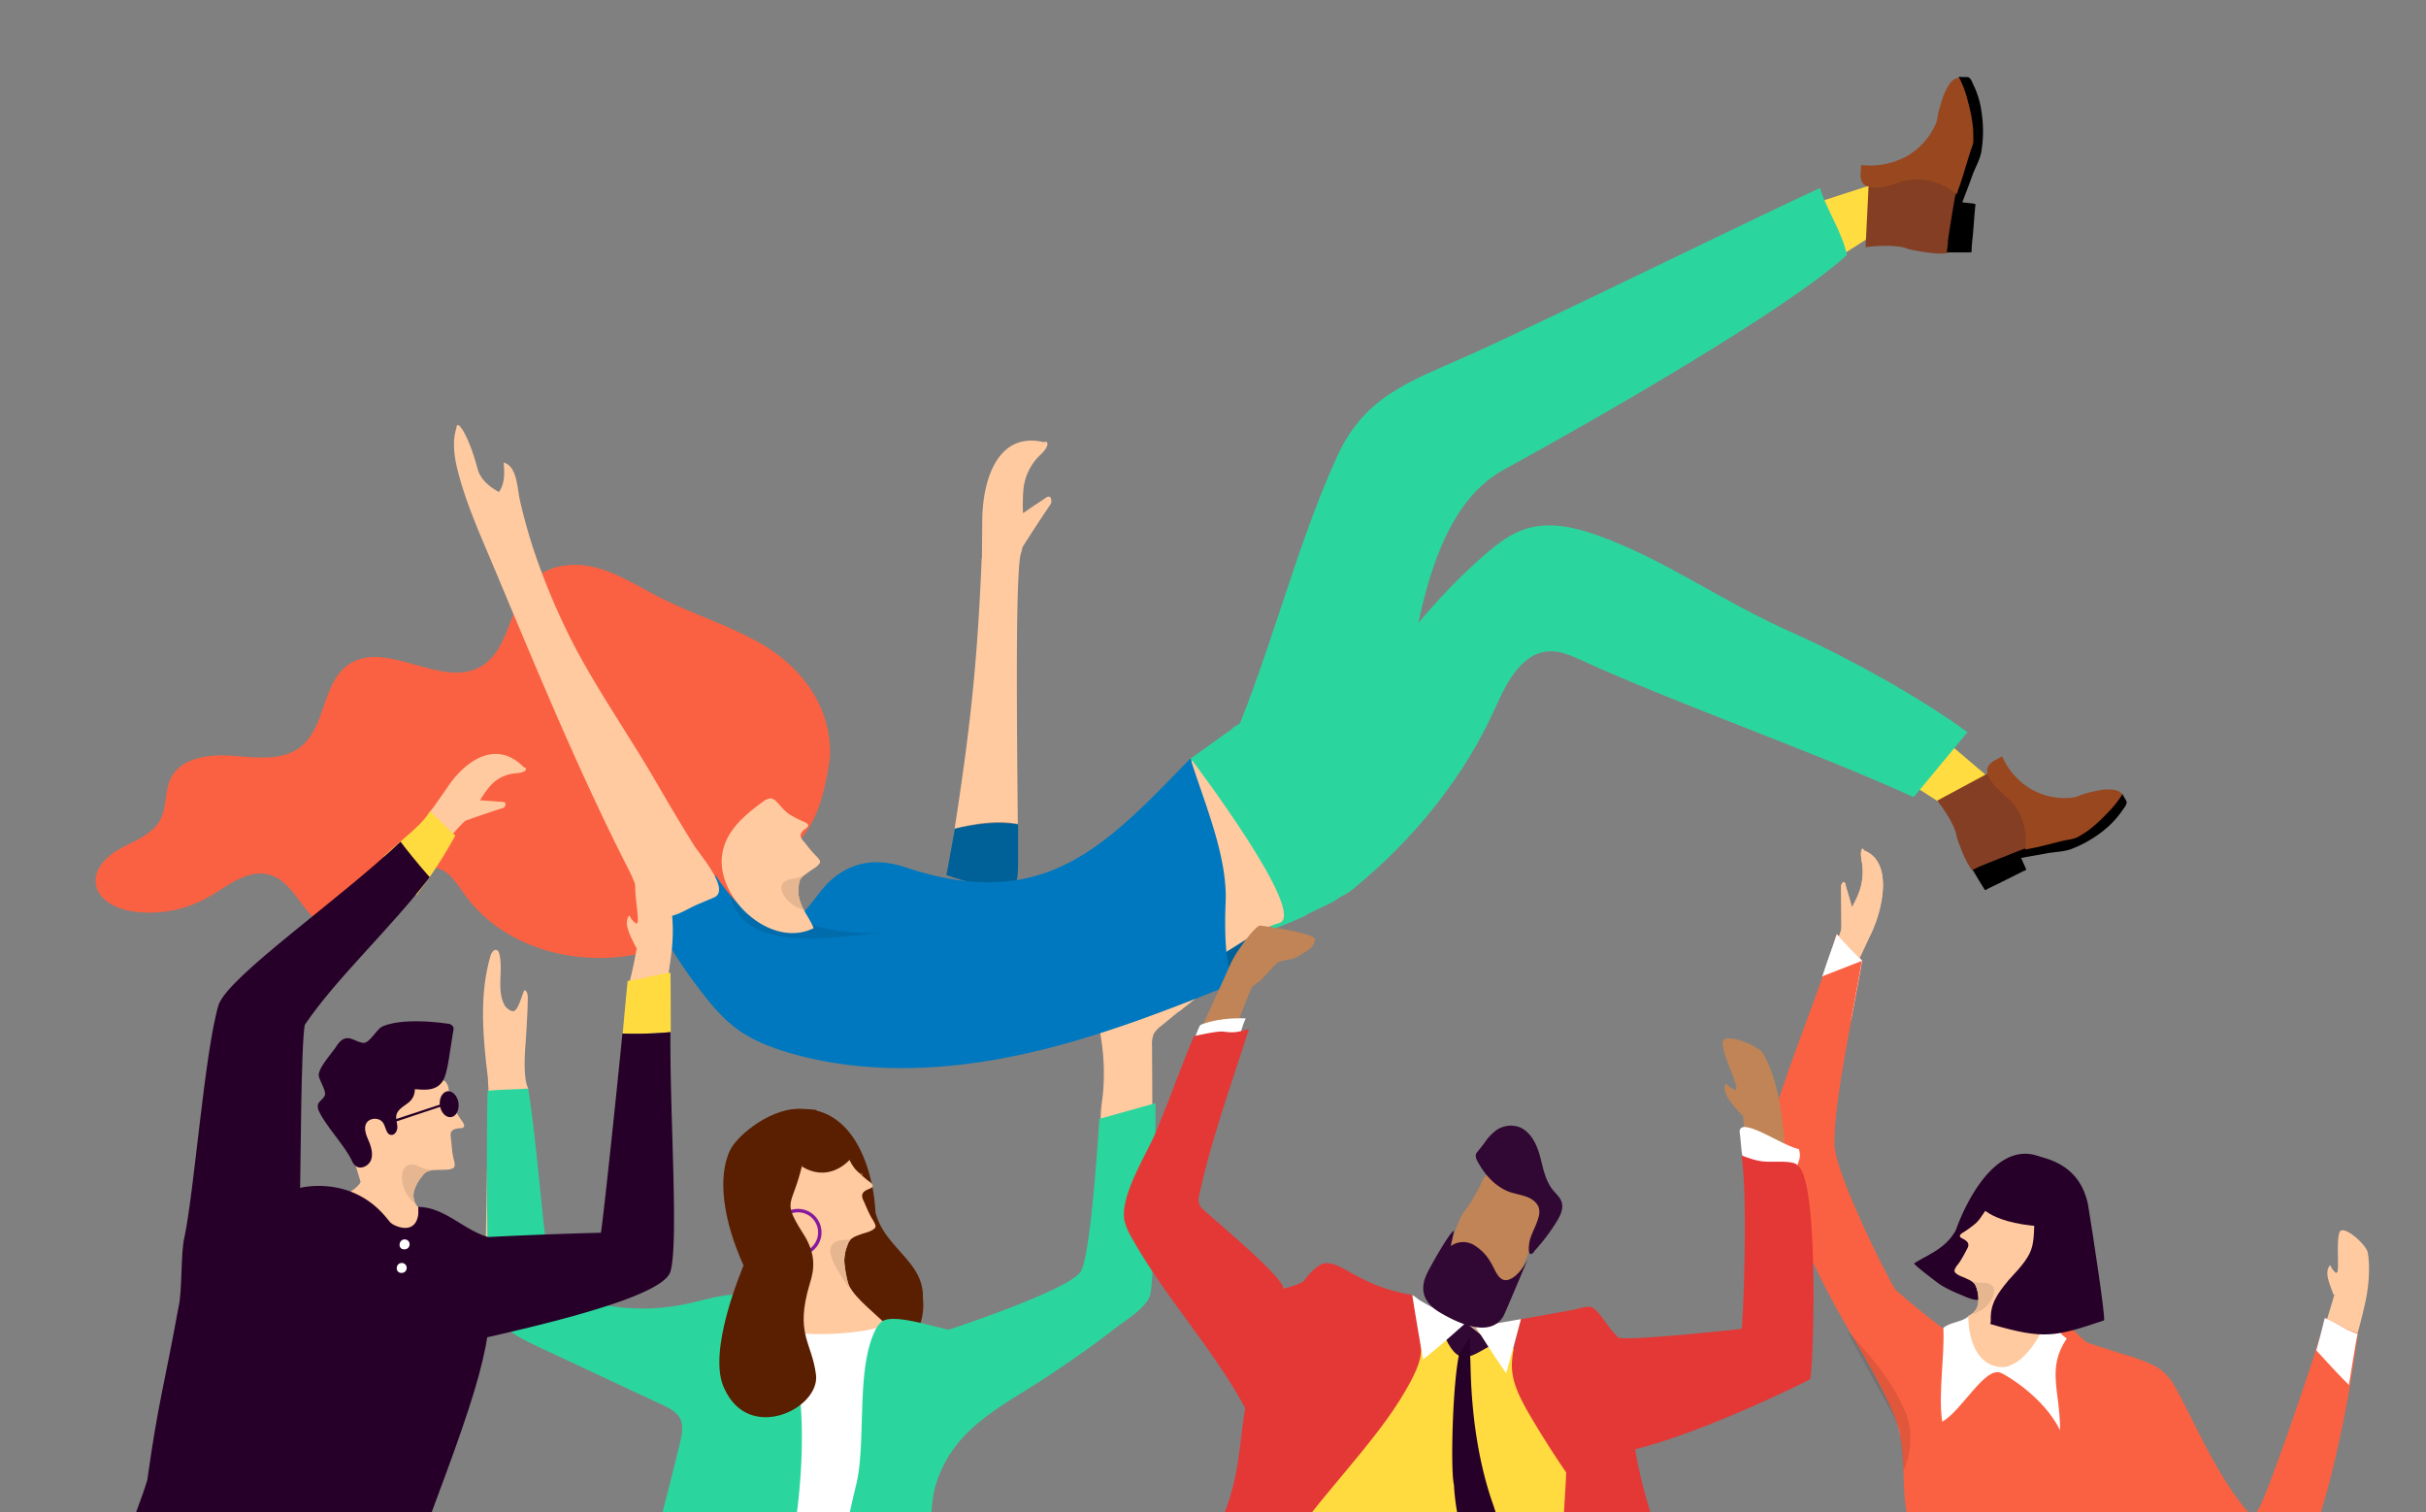 <svg xmlns="http://www.w3.org/2000/svg" viewBox="0 0 868 541"><rect x="0" y="0" width="868" height="541" fill="#808080" stroke="none"/><defs><style>.cls-1,.cls-36{fill:#fff}.cls-4,.cls-9{fill:#ffcaa0}.cls-5,.cls-7{fill:#260028}.cls-35,.cls-6{fill:#ffdb40}.cls-17,.cls-18,.cls-35,.cls-36,.cls-37,.cls-39,.cls-7,.cls-9{fill-rule:evenodd}.cls-8{fill:#0078bf}.cls-10{fill:#fa6142}.cls-16{fill:#e6b690}.cls-17{fill:#591f00}.cls-18{fill:#fba156}.cls-19{fill:#2bd69e}.cls-20,.cls-39{fill:#e33836}.cls-23{fill:#ffdc40}.cls-24{fill:#843e23}.cls-25{fill:#99471f}.cls-27{fill:#006199}.cls-28{clip-path:url(#clip-path-6)}.cls-29{clip-path:url(#clip-path-8)}.cls-37{fill:#c18456}.cls-42{fill:#300833}</style><clipPath id="clip-path"><path id="Rectangle_2204" d="M0 0h868v541H0z" class="cls-1" data-name="Rectangle 2204" transform="translate(499 3879)"/></clipPath><clipPath id="clip-path-2"><path id="Rectangle_2199" d="M0 0h22.709v50.418H0z" data-name="Rectangle 2199" opacity=".1"/></clipPath><clipPath id="clip-path-3"><path id="Rectangle_2198" d="M0 0h22.709v50.418H0z" data-name="Rectangle 2198"/></clipPath><clipPath id="clip-path-4"><path id="Path_6217" d="M776.679 407.593a7.949 7.949 0 0 1-.833 1.146 6.988 6.988 0 0 0-.938 1.458 3.222 3.222 0 0 0-.208.833c.1.208.208.313.313.521 1.042 1.146 2.708 1.458 3.854 2.083 1.146.521 2.708 1.146 3.333 2.4a7.231 7.231 0 0 1 .521 1.354 12.051 12.051 0 0 1 .521 4.688 5.572 5.572 0 0 1-3.542 4.9s-.521 13.854 8.229 17.6a9.389 9.389 0 0 0 5 .625c7.813-1.25 13.334-13.438 13.334-13.438l-2.708-10-.417-.208c1.458-2.292 1.458-2.4 1.146-2.708 1.042-1.667 7.5-12.188 5.313-20.313-2.187-8.229-12.6-6.771-20.209-10.521-.521 0-1.146-.312-1.667-.208a3.7 3.7 0 0 0-1.771 1.354c-.521.729-.937 1.458-1.458 2.083a12.716 12.716 0 0 1-2.083 2.6 39.224 39.224 0 0 1-4.375 3.229s-2.6 1.25-.625 2.188c1.563.833 2.917 1.667 1.979 3.542-.834 1.563-1.667 3.229-2.709 4.792z" data-name="Path 6217" transform="translate(-774.7 -387.78)"/></clipPath><clipPath id="clip-path-5"><path id="Path_6249" d="M403.727 391.863a10.4 10.4 0 0 0 .833 1.458 14.563 14.563 0 0 1 .938 1.771 1.8 1.8 0 0 1 .1 1.042 1.04 1.04 0 0 1-.417.521c-1.354 1.146-3.229 1.458-4.688 1.979-1.354.521-3.229 1.042-4.167 2.4a5.446 5.446 0 0 0-.729 1.563 15.158 15.158 0 0 0-1.146 5.313c0 2.5 1.563 11.979 3.854 13.125a48.471 48.471 0 0 0-6.667-2.5c-13.438-4.271-16.25-7.188-16.25-7.188l-4.271-6.146.521-.208c-1.354-2.813-1.458-2.917-1.042-3.229-1.042-1.979-4.479-7.813-1.042-16.979s12.5-13.334 21.667-16.875a6.307 6.307 0 0 1 1.979 0 4.38 4.38 0 0 1 1.875 1.771c.521.833.938 1.771 1.354 2.6a17.143 17.143 0 0 0 2.083 3.229 56.107 56.107 0 0 0 4.688 4.167s2.813 1.667.521 2.6c-1.875.729-3.542 1.563-2.6 3.854.835 1.769 1.565 3.752 2.606 5.732z" data-name="Path 6249" transform="translate(-368.068 -367.811)"/></clipPath><clipPath id="clip-path-6"><path id="Rectangle_2201" d="M0 0h41.668v73.544H0z" data-name="Rectangle 2201"/></clipPath><clipPath id="clip-path-8"><path id="Rectangle_2203" d="M0 0h57.189v15.834H0z" data-name="Rectangle 2203"/></clipPath><clipPath id="clip-path-10"><path id="Path_6280" d="M383.9 267.075c.312.417.729.729 1.042 1.146a7.722 7.722 0 0 1 1.25 1.354 1.68 1.68 0 0 1 .313.938.9.9 0 0 1-.312.625c-.938 1.354-2.6 1.979-3.75 2.917-1.042.833-2.708 1.667-3.229 3.125a8.309 8.309 0 0 0-.312 1.563 11.528 11.528 0 0 0 .208 5c1.042 3.958 3.646 6.771 5.1 10.417-15.209 7.5-34.48-10.417-32.813-25.73 1.042-9.063 8.229-14.9 15.625-20.209a11.39 11.39 0 0 1 1.771-.521 3.488 3.488 0 0 1 2.083 1.146c.625.625 1.25 1.354 1.875 2.083a18.69 18.69 0 0 0 2.6 2.4 41.482 41.482 0 0 0 5.208 2.708s2.917.938 1.042 2.292c-1.563 1.146-2.813 2.188-1.563 4.063 1.362 1.558 2.513 3.225 3.862 4.683z" data-name="Path 6280" transform="translate(-351.303 -247.7)"/></clipPath><clipPath id="clip-path-11"><path id="Path_6285" d="M260.305 371.072l.312 1.563a11.062 11.062 0 0 1 .417 1.979 1.878 1.878 0 0 1-.208 1.042 1.04 1.04 0 0 1-.521.417c-1.667.729-3.542.417-5.1.521-1.458.1-3.333 0-4.688 1.042a4.442 4.442 0 0 0-1.146 1.25 14.137 14.137 0 0 0-2.708 4.688 6.128 6.128 0 0 0 1.458 6.563s-.938 1.771-7.4 2.6c-14.063 1.875-13.334-11.771-13.334-11.771l-2.187-7.186h.521c-.417-3.125-.417-3.229 0-3.438-.417-2.292-1.875-8.854 4.167-16.459 6.042-7.709 15.938-8.959 25.73-9.584a9.869 9.869 0 0 1 1.875.521 4.637 4.637 0 0 1 1.25 2.188c.208.938.312 1.979.521 2.917a14.624 14.624 0 0 0 1.042 3.646 39.167 39.167 0 0 0 3.229 5.417s2.188 2.5-.312 2.708c-1.979.1-3.854.417-3.646 2.813.311 2.291.416 4.479.728 6.563z" data-name="Path 6285" transform="translate(-225.2 -344.3)"/></clipPath></defs><g id="Mask_Group_3" clip-path="url(#clip-path)" data-name="Mask Group 3" transform="translate(-499 -3879)"><g id="Group_7989" data-name="Group 7989" transform="translate(391.265 3906.573)"><path id="Path_6197" d="M1038.021 668.063l-4.063-4.063.938 7.083a22.033 22.033 0 0 1-7.4 6.667c2.708 7.917 5 11.875 7.917 19.688 4.688-3.958 8.542-5.313 10.417-6.459 6.042-3.75 22.5 4.792 23.542 4.792 3.229-.208 2.083-20.521 2.083-20.521z" class="cls-4" data-name="Path 6197" transform="translate(42.841 27.688)"/><path id="Path_6198" d="M1044.367 657.8s-10 1.562-14.167 13.438c6.146 1.042 24.375 5.521 33.021 14.375.208.208.729.729.521.625-.312-.208-.208-.208-.208-.208s4.9 4.271-2.187 7.4c0 0-11.667 1.042-9.063 6.667 0 0 16.875-6.354 28.334 4.167 0 0 13.334 12.6 13.126-.521 0 0-8.75-17.813-24.271-26.146.1 0-24.376-18.542-25.1-19.792" class="cls-5" data-name="Path 6198" transform="translate(42.953 27.43)"/><path id="Path_6199" d="M1043.6 658.071l5.1-4.271 13.855 12.4-2.4 2.4s19.376 13.542 21.98 16.042 12.5 12.5 12.292 20.417c0 0 .521 3.542-1.667 3.021a41.408 41.408 0 0 0-10.208-19.375s-2.187-3.438-15.313-11.979c-1.771-1.146-10.417-7.813-13.75-10.938 0 .1-7.709-5.729-9.9-7.709" class="cls-6" data-name="Path 6199" transform="translate(43.512 27.263)"/><path id="Path_6200" d="M791.631 391.676c.208.1.313.208.521.313a3.372 3.372 0 0 1 .938-.833c2.813-1.146 10.625-10.417 16.354-18.438-16.563-10.938-28.959 11.25-33.647 24.376-3.646 6.667-9.792 8.646-14.9 11.875-.521.312 8.75 7.292 9.584 7.813a47.95 47.95 0 0 0 6.563 3.229c1.875.729 5 2.4 7.083 1.979s2.5-2.813 2.813-4.688c1.354-8.542 1.25-17.084 4.688-25.626" class="cls-7" data-name="Path 6200" transform="translate(31.725 15.421)"/><path id="Path_6201" d="M882.088 886.64c-5.208-2.4-13.542-.312-15.834 4.167s-3.854 23.23-3.854 23.23 18.021-18.959 18.959-21.146c.834-2.083.729-6.25.729-6.25" class="cls-5" data-name="Path 6201" transform="translate(35.958 36.929)"/><path id="Path_6202" d="M881.833 889.621c-5.417-21.25-4.9-16.667-23.959-9.688 4.688 13.542-20.209 39.376-16.459 44.168 18.021 2.4 44.376-10.1 40.418-34.48" class="cls-4" data-name="Path 6202" transform="translate(35.066 36.448)"/><path id="Path_6203" d="M873.884 916.284c-14.688 17.6-29.9 26.355-37.084 20.521s2.917-17.709 8.334-23.855c12.188 3.958 24.48-9.9 38.23-26.251 2.708 1.771 1.979 4.063 1.25 9.167-1.458 8.334-6.771 14.688-10.729 20.417" class="cls-5" data-name="Path 6203" transform="translate(34.786 36.973)"/><path id="Path_6204" d="M872.9 903.315c-10.625 5.1-21.875-6.979-24.9-1.354-2.084 3.854-4.167 11.042-4.792 14.063-3.542 15.1 29.688-12.709 29.688-12.709" class="cls-5" data-name="Path 6204" transform="translate(35.146 37.546)"/><path id="Path_6205" d="M834.3 930.943s1.667 5.521 7.5 5.625c10.521.208 21.875-8.75 29.688-19.271 7.708-10.417 13.75-27.4 13.75-27.4l1.563 12.084-5.208 10.729-1.667-4.063a66.877 66.877 0 0 1-14.9 18.855c-2.187 1.875-11.042 10.209-19.9 10.938-3.854.208-10.729 1.146-10.834-7.5" class="cls-6" data-name="Path 6205" transform="translate(34.786 37.107)"/><path id="Path_6206" d="M858.1 749.535c0-1.875-11.771-123.024-11.771-124.9s-6.667-43.855-12.709-45.626c-5.938-1.771-50.522 6.979-50.522 6.979s5 27.709 20.209 95.94c5.729 25.938 14.271 80.94 16.25 90.94 1.563 7.917 22.292 97.294 32.188 125.732l29.272-7.813C874.665 856.516 858.1 751.1 858.1 749.535" class="cls-8" data-name="Path 6206" transform="translate(32.651 24.135)"/><path id="Path_6207" d="M930.457 707.937c-12.6-41.876-23.751-86.773-43.543-125.837-1.562-3.021-3.438-6.146-6.563-7.188-2.708-.833-5.625.1-8.334 1.146-13.646 5.1-27.084 10.625-40.418 16.459 11.458 57.71 48.126 113.128 75.939 164.275 3.438 6.25 7.292 13.021 13.854 15.834 8.854 3.958 19.167-.417 27.6-5.1 30.417-16.771 75.418-41.668 99.065-66.981a2450.256 2450.256 0 0 1-13.333-21.667c-17.6 11.146-53.856 28.334-71.46 39.48-7.5 4.792-17.4 9.583-24.792 4.479-4.167-2.813-5.938-8.021-7.4-12.813-.199-.624-.407-1.358-.615-2.087z" class="cls-8" data-name="Path 6207" transform="translate(34.673 23.96)"/><path id="Path_6208" d="M916.68 420.478c1.667-8.75.938-14.375.625-16.355-.521-3.021-8.854-10.313-10.1-7.4s-.1 12.5-.833 14.375h-.312a.383.383 0 0 0 .1.313.416.416 0 0 1-.417-.208c-1.875-1.771-1.25-2.083-1.979-2.6-2.292 2.5.208 7.292 1.25 10.521h.417c-.1.1-.1.208-.208.312a304.517 304.517 0 0 1-3.021 10c3.438 2.813 6.667 5.938 9.792 8.854a174.72 174.72 0 0 0 4.688-17.813" class="cls-9" data-name="Path 6208" transform="translate(37.617 16.517)"/><path id="Path_6209" d="M746.879 294.79c-2.188 4.9-5.1 11.042-7.917 16.459a69 69 0 0 1-4.271 6.771c-2.083-5.729-2.5-10.313-2.187-16.875a19.081 19.081 0 0 0 3.021-5.729c.208-.521.313-1.042.521-1.771 0-5.625-.1-14.063-.1-15.417.1-.521 1.146-2.708 1.667.1.521 1.875 1.458 4.9 2.188 7.6a34.123 34.123 0 0 0 2.5-5.208 20.817 20.817 0 0 0 .938-11.563c-.625-4.167.417-4.792.833-3.542 10.1 3.75 7.188 19.48 2.813 29.167" class="cls-9" data-name="Path 6209" transform="translate(30.538 11.055)"/><path id="Path_6210" d="M909.959 431.7c-.1.1-.1.208-.208.417 1.146.1-20 62.4-23.647 68.023a3.456 3.456 0 0 1-1.667 1.563c-1.146.313-2.187-.729-2.917-1.667-10.417-12.709-16.979-28.334-24.688-42.814-3.958-7.292-7.813-8.75-15.1-11.354-1.146-.417-17.4-5.313-17.292-5.625-3.542-3.229-7.083-6.667-10.625-10-4.583 6.979-9.271 13.75-14.167 20.313-12.6 1.146-15.938-5.729-16.875-19.584-2.187 2.292-7.188 2.292-9.479 4.479-5.729-4.375-11.355-8.854-16.771-13.646-.729.208-22.709-42.814-22.084-53.022-.208-15.1 7.6-50.418 9.9-65-3.125-3.125-6.146-6.25-9.063-9.479-5 18.542-23.751 62.085-24.167 73.96-.1 7.4 9.584 32.6 21.876 55.939 7.4 14.063 17.084 28.23 23.021 42.918 5.417 13.438.833 28.334 6.563 41.98 3.125 7.4 8.438 13.75 12.709 20.521 9.271 14.792 9.792 28.334 6.146 44.793-2.4 10.729-7.917 30.417 6.771 34.793 7.4 2.188 19.375 4.583 26.98 2.6 9.9-2.5 7.5-8.646 8.23-19.375 2.292 4.688 4.583 9.271 6.875 13.959 9.271 18.542 64.272-13.021 62.71-15.834-16.042-30.313-33.022-56.772-41.668-90.523 9.688 33.855 30.1 40.105 34.584 38.647 22.084-5.729 34.584-90.315 35.834-101.565-5.417-1.563-6.667-3.333-11.771-5.417" class="cls-10" data-name="Path 6210" transform="translate(29.649 12.274)"/><path id="Path_6211" d="M902.125 426.2c-.1.1-.1.208-.208.417 0 0-1.042 4.479-2.917 11.146 3.854 4.271 7.709 8.438 11.667 12.4 1.458-8.854 2.5-15.625 3.125-18.334-5.313-1.771-6.563-3.542-11.667-5.625" class="cls-1" data-name="Path 6211" transform="translate(37.483 17.774)"/><path id="Path_6212" d="M791.457 445.813c2.083.833 15.313 8.646 21.251 20.521 0-14.167-4.9-21.98 2.4-32.813-5.312-3.438.313-3.958.313-3.958-2.4-.417-4.792-.937-7.292-1.563-3.75 5.625-12.709 16.667-15.417 15.521-1.25 1.042-11.771-4.583-12.709-18.021-2.083 2.188-6.875 2.188-9.063 4.271.521 10-1.875 23.23-.417 33.543 7.084-3.958 15.209-19.792 20.938-17.5" class="cls-1" data-name="Path 6212" transform="translate(32.107 17.744)"/><g id="Group_7968" data-name="Group 7968" opacity=".1" transform="translate(768.563 448.453)"><g id="Group_7967" clip-path="url(#clip-path-2)" data-name="Group 7967"><g id="Group_7966" clip-path="url(#clip-path-3)" data-name="Group 7966"><path id="Path_6213" fill="#050505" d="M759.363 461.23c-4.479-11.667-12.917-21.667-21.563-30.73 9.688 18.542 19.063 33.751 19.063 36.459 0 3.542 1.146 8.75 1.042 13.959a27.913 27.913 0 0 0 1.458-19.688" data-name="Path 6213" transform="translate(-737.8 -430.5)"/></g></g></g><path id="Path_6214" d="M743.567 303.879c-3.125-3.125-6.146-6.25-9.063-9.479-1.146 3.75-3.333 9.375-5.1 15 3.542 6.979 6.771 8.646 10.209 15.73 1.563-8.542 3.021-16.146 3.958-21.251" class="cls-1" data-name="Path 6214" transform="translate(30.412 12.278)"/><g id="Group_7970" data-name="Group 7970" transform="translate(807.001 403.951)"><path id="Path_6215" d="M776.679 407.593a7.949 7.949 0 0 1-.833 1.146 6.988 6.988 0 0 0-.938 1.458 3.222 3.222 0 0 0-.208.833c.1.208.208.313.313.521 1.042 1.146 2.708 1.458 3.854 2.083 1.146.521 2.708 1.146 3.333 2.4a7.231 7.231 0 0 1 .521 1.354 12.051 12.051 0 0 1 .521 4.688 5.572 5.572 0 0 1-3.542 4.9s-.521 13.854 8.229 17.6a9.389 9.389 0 0 0 5 .625c7.813-1.25 13.334-13.438 13.334-13.438l-2.708-10-.417-.208c1.458-2.292 1.458-2.4 1.146-2.708 1.042-1.667 7.5-12.188 5.313-20.313-2.187-8.229-12.6-6.771-20.209-10.521-.521 0-1.146-.312-1.667-.208a3.7 3.7 0 0 0-1.771 1.354c-.521.729-.937 1.458-1.458 2.083a12.716 12.716 0 0 1-2.083 2.6 39.224 39.224 0 0 1-4.375 3.229s-2.6 1.25-.625 2.188c1.563.833 2.917 1.667 1.979 3.542-.834 1.563-1.667 3.229-2.709 4.792z" class="cls-4" data-name="Path 6215" transform="translate(-774.7 -387.78)"/><g id="Group_7969" clip-path="url(#clip-path-4)" data-name="Group 7969"><path id="Path_6216" d="M777.2 411.9c.833.417 1.563.729 2.4 1.146a10.494 10.494 0 0 0 4.375 1.146 7.723 7.723 0 0 1 2.188.1c3.854.729 2.813 4.375 1.25 6.667a10.9 10.9 0 0 1-7.6 4.583A699.151 699.151 0 0 1 777.2 411.9z" class="cls-16" data-name="Path 6216" transform="translate(-774.596 -386.774)"/></g></g><path id="Path_6218" d="M782.9 387.042s2.917 6.875 22.084 8.229l1.042-8.646L788.733 381c-.104 0-2.604.938-5.833 6.042z" class="cls-7" data-name="Path 6218" transform="translate(32.643 15.889)"/><path id="Path_6219" d="M822.1 388c-1.146-5.625-4.583-14.9-18.75-17.5-.521-.1-10.834 2.4-11.25 2.083-4.479 5.729-3.333 3.229-7.4 8.334 1.146 4.479 10.938 9.584 18.438 6.667-.833 16.25 1.042 16.146-9.479 27.4-3.958 4.792-6.667 8.438-6.354 14.584 0 .417-.312 1.042 0 1.146 19.271 5.625 23.021 4.479 40.522-1.354.521-1.25-4.063-31.251-5.729-41.355" class="cls-7" data-name="Path 6219" transform="translate(32.718 15.451)"/><path id="Path_6220" d="M388.313 379.713c.208 0 .521-.1.729-.1 3.229 22.4-.208 27.6 5 33.126 2.6 2.708-4.479 14.479-1.979 16.563 3.021 2.5 16.459-4.271 20.417 6.667 3.958 4.688 11.146-2.5 9.9-14.063.417-13.021-13.854-17.813-16.979-30.626-.625-14.271-7.813-41.668-32.4-36.147 4.9 9.479 11.354 21.146 14.375 23.334a4.9 4.9 0 0 1 .938 1.25" class="cls-17" data-name="Path 6220" transform="translate(15.553 14.78)"/><path id="Path_6221" d="M285.549 349.386c-1.979-3.438-1.25-13.23-.938-16.98.313-4.9.625-9.792.729-14.688 0-1.042.1-3.333-1.25-3.542-.833 1.979-1.354 4.063-2.4 6.042-.313.625-.833 1.354-1.458 1.458-.937.208-2.6-1.146-3.125-1.979-3.125-5.729-.417-12.4-1.979-18.646a1.981 1.981 0 0 0-.729-1.146c-1.042-.625-2.083.833-2.4 1.979-4.479 15.417-2.4 31.876-.417 47.814a2.489 2.489 0 0 0 .521 1.458 2.514 2.514 0 0 0 1.771.417c2.083-.1 4.792.625 6.458-.521 1.667-1.042 4.688 1.042 4.583-.937" class="cls-4" data-name="Path 6221" transform="translate(11.231 12.502)"/><path id="Path_6222" d="M399.612 377.121v-.1c.1-.208 0-.312-.208-.417 0 .1-.1.208-.1.312s.208.1.208.313c0-.1 0-.1.1-.1z" class="cls-18" data-name="Path 6222" transform="translate(16.65 15.706)"/><path id="Path_6223" d="M398.9 376.506c0 .1.1.208.208.312a.627.627 0 0 0 .1-.417c-.1-.1-.208 0-.312.1z" class="cls-18" data-name="Path 6223" transform="translate(16.633 15.696)"/><path id="Path_6224" d="M398.4 376.917l.208-.208.1-.1c0-.1 0-.1-.1-.1v.1c0 .1 0 .1-.1.1s-.1 0-.1.208" class="cls-18" data-name="Path 6224" transform="translate(16.612 15.701)"/><path id="Path_6225" d="M399.6 376.6l.208.208h-.1z" class="cls-18" data-name="Path 6225" transform="translate(16.662 15.706)"/><path id="Path_6227" d="M398.6 377.009c.1 0 .1-.1.208-.1v-.1c-.1-.1-.208.1-.208.208" class="cls-18" data-name="Path 6227" transform="translate(16.62 15.713)"/><path id="Path_6228" d="M398.207 377.008c0-.1.1-.208-.1-.208-.1.208-.1.208.1.208" class="cls-18" data-name="Path 6228" transform="translate(16.597 15.714)"/><path id="Path_6229" d="M397.8 376.9c-.1.1-.1.1-.1.208l.1.1v-.308" class="cls-18" data-name="Path 6229" transform="translate(16.583 15.718)"/><path id="Path_6230" d="M398.9 376.5v-.1c-.1.1-.1.1-.1.208a.1.1 0 0 0 .1-.1" class="cls-18" data-name="Path 6230" transform="translate(16.629 15.697)"/><path id="Path_6231" d="M399.1 377.1c-.1 0-.1 0-.1.1a.1.1 0 0 0 .1-.1" class="cls-18" data-name="Path 6231" transform="translate(16.637 15.727)"/><path id="Path_6234" d="M271.038 344.1l.208 3.646-1.146 65h15.625l-.937-65.21c-5.521-.625-8.542-1.667-13.75-3.438" class="cls-4" data-name="Path 6234" transform="translate(11.263 14.351)"/><path id="Path_6235" d="M483.934 366.605a1.44 1.44 0 0 1-.417-.312c-3.229-3.854-1.458-11.771-1.042-16.355A79.354 79.354 0 0 0 478.1 316.5c3.75 4.479 10.1 5.729 15.938 5.313s11.563-2.083 17.4-2.292c-2.708 2.292-5.417 4.479-8.229 6.771a9.55 9.55 0 0 0-2.6 2.813 9.008 9.008 0 0 0-.625 4.063c.1 13.021.1 26.042.208 39.064.096.415-13.55-3.752-16.258-5.627z" class="cls-4" data-name="Path 6235" transform="translate(19.935 13.2)"/><path id="Path_6236" d="M308.677 889.046l2.292-21.563c-1.458-26.251-1.146-51.772 6.354-77.085 7.292-24.584 5.313-62.71 2.083-87.815L352.22 698c-.1 0 .625 45.834.312 50.522-.937 18.855-4.063 49.48-10.1 67.293-10.729 31.876-21.251 64.272-13.021 98.023l8.646 18.542c-12.4 21.459-45.73-22.292-29.376-43.334" class="cls-4" data-name="Path 6236" transform="translate(12.687 29.106)"/><path id="Path_6237" d="M367.7 685.7l25.313 61.877 8.021 25.209c5.833 35.73 39.688 84.481 37.709 121.566-1.979 37.293 18.959 31.459 14.063-3.75-8.229-59.272-35.73-145.941-45.314-204.38z" class="cls-4" data-name="Path 6237" transform="translate(15.332 28.593)"/><path id="Path_6238" d="M399.927 596.825l10.729-64.689 3.644-101.148-20.728-12.188-20.625 1.563-33.647 146.67 12.813 28.855z" class="cls-1" data-name="Path 6238" transform="translate(14.148 17.465)"/><path id="Path_6239" d="M418.855 702.254l.208-.208c3.75-4.271-1.25-22.917-1.771-28.23-1.25-13.021-2.708-26.042-5.729-38.855-5.834-25-8.438-43.439-1.25-68.231-14.9 2.917-35.938 3.646-64.481-11.771l-17.6-6.459c-18.855 23.855-30.417 41.668-27.813 72.814 2.083 24.792 6.979 56.772 9.167 81.877 0 0 6.354 13.646 35.626 7.709 0 0 24.063-10.834 41.772-8.854 5.933.625 26.871 5 31.871.208z" class="cls-10" data-name="Path 6239" transform="translate(12.512 22.873)"/><path id="Path_6240" d="M372.371 426.048a14.258 14.258 0 0 0-3.958-3.021c-7.6-4.063-16.771-.729-25.209 1.146a75.126 75.126 0 0 1-49.272-5.417c-2.813-15.73-5.729-55.626-8.542-71.356-4.167.313-10.625.313-14.48.833-.417 14.375-.312 53.022.313 67.4.208 4.375.521 8.959 2.6 12.813 3.021 5.417 8.959 8.333 14.584 11.042 15 6.979 30 14.063 45 21.042 2.5 1.146 5.208 2.5 6.458 5.1 1.146 2.5.625 5.417 0 8.021-6.458 26.563-17.709 69.168-25.521 94.586 12.4 7.708 34.9 10.938 46.147-.625 4.271-4.375 6.459-10.209 8.646-15.834 11.459-30.522 20-83.752 9.375-114.586-1.453-4.165-3.329-8.227-6.141-11.144z" class="cls-19" data-name="Path 6240" transform="translate(11.286 14.488)"/><path id="Path_6241" d="M395.217 389.7l-17.917 1.042.312 41.355c-2.917 2.813 35 1.146 30-3.438-7.917-7.292-12.5-10.729-13.334-17.4-.833-6.979 1.146-14.584.938-21.563" class="cls-9" data-name="Path 6241" transform="translate(15.732 16.252)"/><path id="Path_6242" d="M324.451 873.8s1.25 18.126 1.563 21.563c.521 5.1-.312 1.667 10.313 28.23 0 0-20.313 3.333-23.126-1.354s-7.292-11.563-7.292-11.563l-5.209-26.563s8.438-4.063 10-18.75 15.938-19.063 15.938-19.063z" class="cls-4" data-name="Path 6242" transform="translate(12.539 35.289)"/><path id="Path_6243" d="M432.5 857.575l3.125 18.75-1.563 22.084-1.562 13.23 21.563 1.146v-16.042l-5.313-24.272a22.762 22.762 0 0 0 .313-9.271c-.937-4.687-5.729-15-5.729-15z" class="cls-4" data-name="Path 6243" transform="translate(18.034 35.368)"/><path id="Path_6244" d="M343.012 930.822a3.207 3.207 0 0 0-.312-1.354c-1.042-4.167-2.708-8.959-6.667-10.313 1.25 2.6-1.875 5.1-4.583 5.833-8.229 2.083-17.6-1.875-22.084-9.271a8.841 8.841 0 0 1-1.458-4.583c.1-1.25.625-2.5.833-3.75.417-2.5-.521-4.9-1.458-7.188-2.292-5.833-4.583-11.563-6.875-17.4-1.771 4.375-3.438 9.167-2.292 13.75a24.375 24.375 0 0 0 2.6 5.833c4.167 8.542 1.667 21.771 8.854 26.876 8.021 5.834 20.521 6.875 29.792 4.9 1.458-.312 3.125-.833 3.542-2.292a3.906 3.906 0 0 0 .108-1.041z" class="cls-20" data-name="Path 6244" transform="translate(12.415 36.81)"/><path id="Path_6245" d="M432.5 905.946a18.563 18.563 0 0 0 11.979 5c7.188.1 9.9-8.646 9.9-8.646l.1 12.084s-2.5 11.355-10.729 11.355c-9.792 0-11.354-12.084-11.354-12.084v-7.708z" class="cls-20" data-name="Path 6245" transform="translate(18.03 37.624)"/><path id="Path_6246" d="M430.806 586.677c-2.188-13.542-3.229-27.4-4.063-41.043-.729-12.292-3.958-44.48-.417-56.251 6.146-20.834 23.751-28.334 40.522-39.48 8.125-5.417 16.25-11.042 23.959-17.084 3.646-2.813 10.313-6.771 12.188-11.25 2.083-5 2.083-69.168 2.083-69.168l-20.1 5.625s-2.813 47.71-6.563 54.481c-3.75 6.667-47.293 20.938-47.293 20.938-5-.833-19.792-5.938-23.959-2.917a9.164 9.164 0 0 0-2.5 3.438c-6.875 14.271-2.917 40.209-6.771 55.314-5.521 22.5-13.23 66.356-12.084 88.336 4.9 5 12.5 3.542 19.167 4.583 8.333 1.25 16.98 7.6 25.834 4.479" class="cls-19" data-name="Path 6246" transform="translate(16.082 14.697)"/><g id="Group_7972" data-name="Group 7972" transform="translate(383.415 383.15)"><path id="Path_6247" d="M403.727 391.863a10.4 10.4 0 0 0 .833 1.458 14.563 14.563 0 0 1 .938 1.771 1.8 1.8 0 0 1 .1 1.042 1.04 1.04 0 0 1-.417.521c-1.354 1.146-3.229 1.458-4.688 1.979-1.354.521-3.229 1.042-4.167 2.4a5.446 5.446 0 0 0-.729 1.563 15.158 15.158 0 0 0-1.146 5.313c0 2.5 1.563 11.979 3.854 13.125a48.471 48.471 0 0 0-6.667-2.5c-13.438-4.271-16.25-7.188-16.25-7.188l-4.271-6.146.521-.208c-1.354-2.813-1.458-2.917-1.042-3.229-1.042-1.979-4.479-7.813-1.042-16.979s12.5-13.334 21.667-16.875a6.307 6.307 0 0 1 1.979 0 4.38 4.38 0 0 1 1.875 1.771c.521.833.938 1.771 1.354 2.6a17.143 17.143 0 0 0 2.083 3.229 56.107 56.107 0 0 0 4.688 4.167s2.813 1.667.521 2.6c-1.875.729-3.542 1.563-2.6 3.854.835 1.769 1.565 3.752 2.606 5.732z" class="cls-4" data-name="Path 6247" transform="translate(-368.068 -367.811)"/><g id="Group_7971" clip-path="url(#clip-path-5)" data-name="Group 7971"><path id="Path_6248" d="M405.267 394.9c-1.25.833-2.292 1.458-3.438 2.188a13.569 13.569 0 0 1-6.667 2.4 18.349 18.349 0 0 0-3.438.312c-5.833 1.563-2.187 7.917.521 12.292 7.709 12.292 9.063 8.333 14.063 8.646-.308-8.129-.729-17.609-1.041-25.838z" class="cls-16" data-name="Path 6248" transform="translate(-367.212 -366.682)"/></g></g><path id="Path_6250" fill="none" stroke="#87199d" stroke-miterlimit="10" stroke-width="1.224" d="M401.053 413.348a7.813 7.813 0 1 1-7.813-7.813 7.8 7.8 0 0 1 7.813 7.813z" data-name="Path 6250"/><path id="Path_6251" d="M380.084 375.027c8.333 5 15 .208 18.021-3.542-3.125-6.563-9.375-9.584-13.021-16.771-.625.1-3.542-.417-4.271-.208-10.834-1.458-23.855 9.167-26.459 14.584-4.688 9.792-2.4 25.417 4.792 41.251.1.208-13.646 31.251-6.667 44.48 8.959 19.063 34.063 6.667 32.6-5.313-1.458-11.771-7.6-14.479-2.292-32.4 1.979-5.938 1.875-10.625-1.354-16.563-9.063-14.375-5-10-1.25-26.355" class="cls-17" data-name="Path 6251" transform="translate(14.615 14.779)"/><path id="Path_6252" d="M509.242 321.087l5.417-4.271s.625-5.313-6.146-1.563c0 0-11.563 5-15.313 10.417" class="cls-4" data-name="Path 6252" transform="translate(20.564 13.092)"/><path id="Path_6253" d="M755.667 34.3L729 42.946c1.146 6.979 4.271 13.855 4.688 21.042 4.063-2.708 8.229-5.313 12.292-7.917z" class="cls-23" data-name="Path 6253" transform="translate(30.396 1.434)"/><path id="Path_6254" d="M745.242 38.117L744.2 59.472s10.73-1.458 15.417.729c0 0 10 2.292 13.959 1.354 0 0 1.146-14.584 4.167-23.646-.1 0-21.146-11.875-32.5.208" class="cls-24" data-name="Path 6254" transform="translate(31.029 1.367)"/><path id="Path_6255" d="M772.1 62.714h8.333c.729 0 .521-.417.521-1.146.1-1.458.208-3.021.417-4.479.313-3.438.521-6.771.833-10.209 0-.521.417-1.458-.208-1.563-1.458-.208-2.917-.313-4.375-.521 1.25-3.229 2.5-6.458 3.646-9.688.938-2.6 2.6-5.417 3.125-8.125a44.108 44.108 0 0 0 .208-13.853 31.857 31.857 0 0 0-2.917-10.209C781.163 1.879 780.642 0 779.392 0a29.275 29.275 0 0 1-3.021-.1c.833 4.167 1.667 8.229 2.5 12.4.521 2.6 1.042 5.313 1.562 7.917.208.833.729 2.083.417 2.917-.833 2.917-1.771 5.833-2.6 8.75a112.536 112.536 0 0 0-3.333 11.563c-.833 4.9-1.667 9.9-2.4 14.9 0 1.563-.312 3.021-.417 4.375" data-name="Path 6255" transform="translate(32.193)"/><path id="Path_6256" d="M742.708 31.45a27.247 27.247 0 0 0 16.25-3.125 24.837 24.837 0 0 0 10.522-11.876 12.283 12.283 0 0 0 .625-2.813 56.672 56.672 0 0 1 1.562-5.625 22.284 22.284 0 0 1 2.6-5.521 6.341 6.341 0 0 1 1.671-1.666c.208-.1 1.771-.833 1.875-.521a37.373 37.373 0 0 1 3.125 8.646 54.011 54.011 0 0 1 1.771 9.271c.1 1.875.1 3.229.1 4.9 0 .938-.833 2.6-1.042 3.542-1.354 4.063-2.4 8.021-3.75 11.979-.417 1.042-.729 2.083-1.146 3.229a24.109 24.109 0 0 0-9.375-4.688 19.886 19.886 0 0 0-9.584 0c-.833.208-1.667.625-2.5.833-3.125.938-7.4 2.292-10.625 1.042-3.125-1.146-2.187-5.1-2.083-7.6" class="cls-25" data-name="Path 6256" transform="translate(30.958 .014)"/><g id="Group_7973" data-name="Group 7973" transform="translate(794.396 236.468)"><path id="Path_6257" d="M770.934 227l-8.334 18.334 11.146 7.188 4.375 4.9 17.188-9.792q-12.188-10.161-24.375-20.63" class="cls-23" data-name="Path 6257" transform="translate(-762.6 -227)"/><path id="Path_6258" d="M786.821 239.2l-18.021 9.688s6.458 8.021 6.979 13.021c0 0 3.021 9.375 5.729 12.084 0 0 12.5-6.25 21.459-8.229 0 0-.625-23.126-16.146-26.563" class="cls-24" data-name="Path 6258" transform="translate(-762.341 -226.491)"/><path id="Path_6259" d="M781 273.392c1.354 2.292 2.708 4.583 4.167 6.875.313.625.625.208 1.146-.1 1.25-.625 2.6-1.25 3.854-1.875l8.75-4.375c.417-.208 1.458-.417 1.146-.938-.625-1.25-1.146-2.6-1.771-3.854 3.229-.625 6.458-1.146 9.792-1.771 2.6-.417 5.729-.521 8.229-1.458a43.092 43.092 0 0 0 11.458-6.563 33.171 33.171 0 0 0 6.875-7.4c.625-.938 1.875-2.292 1.25-3.333-.521-.833-.937-1.667-1.458-2.5-3.021 2.708-5.938 5.417-8.959 8.125-1.875 1.771-3.854 3.438-5.729 5.208-.625.521-1.354 1.563-2.187 1.771-2.813.729-5.625 1.458-8.542 2.188-3.646.938-7.6 1.563-11.146 3.021-4.479 1.771-8.959 3.542-13.334 5.313a35.414 35.414 0 0 0-3.541 1.666" data-name="Path 6259" transform="translate(-761.833 -226.204)"/><path id="Path_6260" d="M791.314 233.3a25.593 25.593 0 0 0 10.625 11.875 23.906 23.906 0 0 0 14.9 2.813 10.87 10.87 0 0 0 2.6-.833 31.959 31.959 0 0 1 5.417-1.458 18.215 18.215 0 0 1 5.833-.521 8.352 8.352 0 0 1 2.188.521c.208.1 1.563 1.042 1.354 1.354a38.271 38.271 0 0 1-5.521 6.771 52.1 52.1 0 0 1-6.667 6.042 42.761 42.761 0 0 1-4.062 2.5 16.611 16.611 0 0 1-3.437.833c-4.063.833-7.709 1.979-11.771 2.813-1.042.208-2.083.417-3.229.625a21.731 21.731 0 0 0-.833-10 18.252 18.252 0 0 0-4.792-7.917c-.625-.521-1.25-1.042-1.875-1.667-2.4-2.083-5.521-5-6.042-8.229-.417-3.125 3.229-4.271 5.313-5.521" class="cls-25" data-name="Path 6260" transform="translate(-761.626 -226.737)"/></g><path id="Path_6261" fill="#fa6142" fill-rule="evenodd" d="M399.016 236.355c.625-16.98-8.959-30.938-23.126-39.688-11.771-7.188-25.313-11.146-37.605-17.4-7.188-3.646-14.063-8.125-21.771-10.417s-16.875-1.875-22.917 3.438c-9.584 8.334-8.646 25.417-19.584 31.667-14.167 8.021-33.855-10-47.293-.729-9.479 6.563-8.021 22.188-17.084 29.376-6.563 5.208-15.938 3.854-24.271 3.229s-18.438.521-22.188 8.021c-2.292 4.583-1.354 10.313-3.75 14.792-2.6 5-8.438 7.292-13.438 9.9s-10.209 7.083-9.688 12.709c.521 6.146 7.5 9.479 13.646 10.313a42.5 42.5 0 0 0 26.876-5.313c6.771-3.854 13.75-9.9 21.355-7.917 7.813 1.979 11.042 11.146 17.084 16.355 8.542 7.292 23.334 5 29.272-4.479 3.542-5.625 5.729-14.167 12.4-14.271 5-.1 8.125 5 11.042 9.063 14.167 20.313 42.709 27.4 66.46 20.73 15.521-4.375 32.6-16.771 43.543-28.542 12.5-13.23 17.5-16.667 21.042-40.834" data-name="Path 6261" transform="translate(5.683 6.989)"/><path id="Path_6262" d="M535.651 305.5c1.979 5.313-8.959 8.021-8.959 8.021L516.9 263s16.771 37.188 18.751 42.5" class="cls-27" data-name="Path 6262" transform="translate(21.553 10.969)"/><path id="Path_6263" d="M431.521 258.18c-.938 5.208-1.979 10.729-3.021 16.667 27.6 8.959 25.521 6.25 25.626-9.271v-8.854c-7.6-1.25-15.417-.1-22.6 1.458" class="cls-27" data-name="Path 6263" transform="translate(17.867 10.685)"/><path id="Path_6264" d="M455.571 163.028c3.542-5.729 9.271-14.271 10.209-15.625.313-.625.313-3.958-2.292-1.771-1.875 1.25-5.1 3.333-7.709 5.208a68.075 68.075 0 0 1 .1-8.021 19.594 19.594 0 0 1 6.151-12.919c3.646-3.438 2.6-5.208 1.25-4.479-16.25-3.854-21.771 12.709-22.084 27.292 0 4.271-.1 9.167-.1 14.167h-.1c-1.563 37.918-4.167 61.147-9.688 96.773 7.188-1.771 15-3.125 22.6-1.667-.208-26.667-1.042-87.919 1.042-96.565a13.311 13.311 0 0 0 .625-2.4" class="cls-4" data-name="Path 6264" transform="translate(17.984 5.21)"/><path id="Path_6265" d="M789.419 227.961c-6.458 7.709-12.813 15.521-19.271 23.23-35.73-16.355-83.544-32.813-119.274-49.168-3.334-1.458-6.774-3.023-10.417-3.023-10.209 0-15.729 10.834-19.688 19.584-11.146 25.1-29.271 47.605-51.251 65.522-12.5 10.1-16.771-5-22.709-12.6-4.271-5.521-8.542-10.938-12.709-16.459 32.084-26.563 51.668-64.064 83.127-91.044 4.271-3.646 8.854-7.188 14.375-8.854 8.125-2.5 16.98-.625 24.9 2.188 24.792 8.75 43.855 23.334 71.148 35.418 18.959 8.438 45.209 23.021 61.772 35.209.101-.107.101-.003-.003-.003z" class="cls-19" data-name="Path 6265" transform="translate(22.27 6.424)"/><path id="Path_6266" d="M737.51 38.1C712.4 49.663 637.195 86.643 611.986 97.893c-21.25 9.479-37.5 14.584-47.4 36.668-13.852 30.626-22.086 63.856-34.586 95.106l-17.6 12.6 29.167 60.939c5.625-1.875 12.084-5.1 20.209-8.959 36.147-16.98 15.834-129.795 62.71-155.421C653.862 122.79 724.905 82.372 747.2 62.059c-1.875-8.438-7.084-15.834-9.688-23.959" class="cls-19" data-name="Path 6266" transform="translate(21.365 1.593)"/><g id="Group_7976" data-name="Group 7976" transform="translate(533.765 231.26)"><g id="Group_7975" class="cls-28" data-name="Group 7975"><g id="Group_7974" class="cls-28" data-name="Group 7974"><path id="Path_6267" d="M530 222l-17.6 12.6 29.167 60.939a106 106 0 0 0 12.5-5.1C554.8 266.064 509.066 231.9 530 222" class="cls-19" data-name="Path 6267" transform="translate(-512.4 -222)"/></g></g></g><path id="Path_6268" d="M514.109 234.7L483.9 268.242s15 40.314 16.042 42.814c4.375 11.042 33.855-15.417 45.105-18.125 11.25-2.6-30.938-58.231-30.938-58.231" class="cls-4" data-name="Path 6268" transform="translate(20.177 9.789)"/><path id="Path_6269" d="M532.664 285.355c.625-16.771-7.709-35.522-12.6-51.355-30.313 31.251-52.189 55.418-101.669 39.063-8.959-3.021-18.646-3.229-27.5 5-5.729 5.417-9.063 14.063-16.875 15.209-9.375 1.354-18.75-9.479-23.855-17.5-3.542 9.063-14.688 14.375-23.959 11.563a177.279 177.279 0 0 0 19.063 30.417c3.958 5.1 8.229 10.1 13.542 13.75s11.354 5.938 17.6 7.813c26.771 7.813 55.418 6.563 82.71.729 27.188-5.833 53.23-16.146 79.064-26.563-6.979 2.813-5.625-26.042-5.521-28.126" class="cls-8" data-name="Path 6269" transform="translate(13.602 9.76)"/><path id="Path_6270" d="M529.9 310.141c.208-.1.521-.1.833-.208 3.229-1.354 1.979-.833-.833.208" class="cls-19" data-name="Path 6270" transform="translate(22.095 12.892)"/><g id="Group_7979" data-name="Group 7979" transform="translate(368.761 292.303)"><g id="Group_7978" class="cls-29" data-name="Group 7978"><g id="Group_7977" class="cls-29" data-name="Group 7977"><path id="Path_6271" fill="#050505" d="M411.085 294.242c-12.4.833-25-.312-35.73-6.146-6.459 3.542-8.125.521-15.521-.312a105.617 105.617 0 0 1-5.833-7.084c5.625 22.5 38.543 14.688 57.085 13.542" data-name="Path 6271" opacity=".1" transform="translate(-354 -280.596)"/></g></g></g><path id="Path_6272" fill="#a6d6ff" d="M529.9 310.141c.208-.1.521-.1.833-.208 3.229-1.354 1.979-.833-.833.208" data-name="Path 6272" transform="translate(22.095 12.892)"/><path id="Path_6273" d="M734.691 318.02c-2.083-5.729-2.5-10.313-2.188-16.875a19.08 19.08 0 0 0 3.021-5.729c.208-.521.312-1.042.521-1.771 0-5.625-.1-14.063-.1-15.417.1-.521 1.146-2.708 1.667.1.521 1.875 1.458 4.9 2.188 7.6a34.111 34.111 0 0 0 2.5-5.208 20.817 20.817 0 0 0 .938-11.563c-.625-4.167.417-4.792.833-3.542 10.1 3.958 7.188 19.688 2.813 29.376" class="cls-9" data-name="Path 6273" transform="translate(30.538 11.055)"/><path id="Path_6274" d="M746.617 293.6c-2.187 4.9-5.1 11.042-7.917 16.459" class="cls-9" data-name="Path 6274" transform="translate(30.8 12.245)"/><path id="Path_6275" d="M734.334 368.881c-.208-15.1 7.6-50.418 9.9-65-3.125-3.125-6.146-6.25-9.063-9.479-5 18.542-23.751 62.085-24.167 73.96" class="cls-10" data-name="Path 6275" transform="translate(29.645 12.278)"/><path id="Path_6276" d="M739.2 324.746c1.563-8.438 3.125-16.146 3.958-21.146" class="cls-1" data-name="Path 6276" transform="translate(30.821 12.662)"/><path id="Path_6277" d="M743.567 303.879c-3.125-3.125-6.146-6.25-9.063-9.479-1.146 3.75-3.333 9.375-5.1 15" class="cls-1" data-name="Path 6277" transform="translate(30.412 12.278)"/><g id="Group_7981" data-name="Group 7981" transform="translate(365.951 258.031)"><path id="Path_6278" d="M383.9 267.075c.312.417.729.729 1.042 1.146a7.722 7.722 0 0 1 1.25 1.354 1.68 1.68 0 0 1 .313.938.9.9 0 0 1-.312.625c-.938 1.354-2.6 1.979-3.75 2.917-1.042.833-2.708 1.667-3.229 3.125a8.309 8.309 0 0 0-.312 1.563 11.528 11.528 0 0 0 .208 5c1.042 3.958 3.646 6.771 5.1 10.417-15.209 7.5-34.48-10.417-32.813-25.73 1.042-9.063 8.229-14.9 15.625-20.209a11.39 11.39 0 0 1 1.771-.521 3.488 3.488 0 0 1 2.083 1.146c.625.625 1.25 1.354 1.875 2.083a18.69 18.69 0 0 0 2.6 2.4 41.482 41.482 0 0 0 5.208 2.708s2.917.938 1.042 2.292c-1.563 1.146-2.813 2.188-1.563 4.063 1.362 1.558 2.513 3.225 3.862 4.683z" class="cls-4" data-name="Path 6278" transform="translate(-351.303 -247.7)"/><g id="Group_7980" clip-path="url(#clip-path-10)" data-name="Group 7980"><path id="Path_6279" d="M383.259 271.9c-.833.625-1.563 1.042-2.292 1.563a11.582 11.582 0 0 1-4.479 1.979 8.86 8.86 0 0 0-2.292.417c-3.958 1.354-2.292 5.1-.208 7.292a11.423 11.423 0 0 0 8.854 3.646c.104-5.105.209-9.897.417-14.897z" class="cls-16" data-name="Path 6279" transform="translate(-350.449 -246.691)"/></g></g><path id="Path_6281" d="M352.529 288.462c5.833-2.813-5.313-15.313-7.4-18.75-4.688-7.5-9.167-15.1-13.646-22.813-9.063-15.625-21.459-33.543-29.688-49.585a241.412 241.412 0 0 1-13.85-32.914c-1.979-6.042-3.75-12.292-5.1-18.438-.833-3.75-.937-11.875-5.729-13.021.312 3.646.521 7.292-1.667 10.521-3.438-1.875-6.667-4.479-7.709-8.438-3.021-11.563-7.292-18.021-7.5-14.584-1.667 5.313-.729 11.042.729 16.459 2.5 9.479 6.354 18.646 10.209 27.709 10.834 25.626 21.355 51.355 32.813 76.669 5.729 12.6 11.667 25.209 18.021 37.605 2.188 4.271 4.792 12.813 8.854 15.417 5.208 3.229 10.834-1.25 15.521-3.229" class="cls-4" data-name="Path 6281" transform="translate(10.815 4.987)"/><path id="Path_6282" d="M203.56 926.857a8.722 8.722 0 0 0-1.458-4.167c-1.563-2.292-4.375-3.333-6.979-4.271a127.214 127.214 0 0 1-25.834-13.542c-5.938-4.063-11.771-8.542-18.646-10.729s-18.23-1.563-23.126 3.646c-2.292 2.4-3.542 5.521-4.583 8.646-1.458 4.792-1.25 14.792 3.021 18.646a19.2 19.2 0 0 0 17.084 4.167c1.25-.312 2.5-.729 3.75-.938 2.292-.312 4.688.313 6.979.833 15.1 3.75 30.834 4.167 46.355 4.688a4.682 4.682 0 0 0 2.4-.417c.938-.625 1.042-1.979 1.146-3.125-.005-1.146-.005-2.394-.109-3.437z" class="cls-1" data-name="Path 6282" transform="translate(5.093 37.234)"/><g id="Group_7987" data-name="Group 7987" transform="translate(221.409 337.81)"><g id="Group_7986" data-name="Group 7986"><g id="Group_7984" data-name="Group 7984"><g id="Group_7983" data-name="Group 7983" transform="translate(13.181 20.849)"><path id="Path_6283" d="M260.305 371.072l.312 1.563a11.062 11.062 0 0 1 .417 1.979 1.878 1.878 0 0 1-.208 1.042 1.04 1.04 0 0 1-.521.417c-1.667.729-3.542.417-5.1.521-1.458.1-3.333 0-4.688 1.042a4.442 4.442 0 0 0-1.146 1.25 14.137 14.137 0 0 0-2.708 4.688 6.128 6.128 0 0 0 1.458 6.563s-.938 1.771-7.4 2.6c-14.063 1.875-13.334-11.771-13.334-11.771l-2.187-7.186h.521c-.417-3.125-.417-3.229 0-3.438-.417-2.292-1.875-8.854 4.167-16.459 6.042-7.709 15.938-8.959 25.73-9.584a9.869 9.869 0 0 1 1.875.521 4.637 4.637 0 0 1 1.25 2.188c.208.938.312 1.979.521 2.917a14.624 14.624 0 0 0 1.042 3.646 39.167 39.167 0 0 0 3.229 5.417s2.188 2.5-.312 2.708c-1.979.1-3.854.417-3.646 2.813.311 2.291.416 4.479.728 6.563z" class="cls-4" data-name="Path 6283" transform="translate(-225.2 -344.3)"/><g id="Group_7982" clip-path="url(#clip-path-11)" data-name="Group 7982"><path id="Path_6284" d="M256.6 375.273a27.3 27.3 0 0 0-3.021.1 11.207 11.207 0 0 1-5.208-.833 15.071 15.071 0 0 0-2.292-.937c-4.375-1.042-5 3.438-4.375 6.563a12.413 12.413 0 0 0 6.042 8.334c2.921-4.373 5.838-8.748 8.854-13.227z" class="cls-16" data-name="Path 6284" transform="translate(-224.52 -343.085)"/></g></g><path id="Path_6286" d="M247.291 348.572c2.917.208 6.458.625 8.854-1.563 1.771-1.563 2.292-4.063 2.813-6.458s1.667-10.417 2.083-12.813a2.328 2.328 0 0 0 0-1.458 2.5 2.5 0 0 0-2.083-1.146c-6.458-.937-17.292-1.667-23.334 1.042-1.979.938-4.583 6.042-6.771 5.834-2.292-.208-4.375-2.188-6.563-1.563-1.458.417-2.4 1.771-3.229 3.021-1.667 2.5-5.729 6.875-6.146 9.792-.208 1.875 3.438 6.563 1.875 8.021-.521 1.042-1.875 1.667-2.188 2.917a4.192 4.192 0 0 0 .521 2.5c2.5 5.208 9.063 12.084 11.563 17.292a5.173 5.173 0 0 0 1.354 1.979c1.875 1.563 4.9 0 5.625-2.187s0-4.688-.938-6.875c-.833-1.875-1.667-4.063-.938-5.833 1.042-2.4 4.9-2.6 6.25-.312.938 1.563 1.042 4.063 2.813 4.167 1.354.1 2.292-1.562 2.188-3.021s-.625-2.813-.313-4.167c.521-1.979 2.6-3.021 4.167-4.271a5.927 5.927 0 0 0 2.397-4.898z" class="cls-5" data-name="Path 6286" transform="translate(-212.546 -324.285)"/></g><g id="Group_7985" data-name="Group 7985" transform="translate(27.308 25)"><path id="Path_6287" d="M258.46 357.572c-1.771.208-3.542-1.563-3.958-4.167-.312-2.5.833-4.792 2.708-5.1 1.771-.208 3.542 1.563 3.958 4.167.313 2.6-.833 4.9-2.708 5.1" class="cls-5" data-name="Path 6287" transform="translate(-238.107 -348.284)"/><path id="Path_6288" d="M239.218 359.052c-.208 0-.313-.1-.417-.312a.381.381 0 0 1 .208-.521l16.459-5.417a.4.4 0 1 1 .313.729l-16.563 5.521" class="cls-5" data-name="Path 6288" transform="translate(-238.761 -348.097)"/></g></g><path id="Path_6289" d="M227.784 379.5s-1.458 3.542-12.084 7.708l23.855 36.355 24.271-23.855-15.313-11.146z" class="cls-4" data-name="Path 6289" transform="translate(-212.415 -321.983)"/></g><path id="Path_6290" d="M334.845 300.443c.938-9.792-.417-15.938-.937-18.021-.938-3.333-10.834-10.521-11.875-7.188-1.146 3.333 1.146 13.75.521 15.834h-.313c0 .1.1.208.1.417a.416.416 0 0 1-.417-.208c-2.292-1.771-1.563-2.083-2.4-2.708-2.292 2.917.938 8.021 2.5 11.459h.417c-.1.1-.1.208-.208.417-.625 3.333-1.354 7.292-2.4 11.25 4.063 2.813 7.917 5.833 11.667 8.854a196.9 196.9 0 0 0 3.333-20.1" class="cls-9" data-name="Path 6290" transform="translate(13.291 11.444)"/><path id="Path_6291" d="M262.5 257.606a16.018 16.018 0 0 1 1.354-1.25c4.9-1.771 12.292-4.271 13.542-4.583.521-.208 1.875-2.292-.833-2.188-1.875-.1-4.9-.417-7.5-.521a35.126 35.126 0 0 1 3.333-4.792 13.473 13.473 0 0 1 9.688-4.9c3.958-.313 3.958-1.979 2.708-2.083-9.688-10-20.417-2.708-26.667 6.042-1.771 2.6-3.854 5.521-5.938 8.542v-.1c-.729.938-1.458 1.979-2.188 2.917a51 51 0 0 0 6.25 10.521 53.7 53.7 0 0 1 6.25-7.6" class="cls-4" data-name="Path 6291" transform="translate(10.425 9.696)"/><path id="Path_6292" d="M33.958 902.385c-.938 2.6-5.729 5.313-5.729 5.313S7.5 888.426 3.436 879.988c-1.042-2.188-1.875-6.667-2.5-11.042-.1-.729 1.042-3.125.938-3.854-.209-1.354-1.459-1.042-1.563-2.192a26.98 26.98 0 0 1-.211-5.412C9.478 846.446 15.936 845.3 15.936 845.3s18.334 8.229 16.564 15.521c-4.375 17.292 4.063 34.168 1.458 41.564" class="cls-1" data-name="Path 6292" transform="translate(.003 35.247)"/><path id="Path_6293" d="M32.086 904.7c-6.563-5.833-20.1-18.23-21.771-21.251C5 873.655 4.377 863.134 4.585 852.3c-1.458 1.354-2.917 3.021-4.583 4.9a40.962 40.962 0 0 0 .208 5.417c.1 1.146 1.458.833 1.563 2.188.1.729-1.042 3.125-.938 3.854 2.188 16.667 15.73 28.022 27.188 38.855a16.208 16.208 0 0 0 4.063-2.812" class="cls-1" data-name="Path 6293" transform="translate(0 35.539)"/><path id="Path_6294" d="M31.78 886.011c-.313.417-1.25-.208-2.083-1.354a37.737 37.737 0 0 0-5.938-6.354c-1.146-.938-1.771-1.979-1.354-2.4s1.667 0 2.813.938a40.373 40.373 0 0 1 5.729 6.25c.938 1.146 1.146 2.5.833 2.917" class="cls-1" data-name="Path 6294" transform="translate(.93 36.516)"/><path id="Path_6295" d="M30.713 878.274c-.417.417-1.354-.1-2.292-1.146a42.983 42.983 0 0 0-6.458-5.729c-1.146-.833-1.875-1.875-1.458-2.292s1.771-.1 2.917.729a42.106 42.106 0 0 1 6.354 5.729c.938 1.042 1.25 2.188.938 2.708" class="cls-1" data-name="Path 6295" transform="translate(.852 36.232)"/><path id="Path_6296" d="M39.209 837.913L22.334 825.1 14 847.913c4.271 4.688 9.271 8.854 15.313 9.688z" class="cls-10" data-name="Path 6296" transform="translate(.585 34.405)"/><path id="Path_6297" d="M129.6 896.288c1.667-9.271 7.917-22.188 7.917-22.188l16.042 9.063-4.688 18.437c-5.833-.1-14.375-2.188-19.271-5.313" class="cls-10" data-name="Path 6297" transform="translate(5.405 36.448)"/><path id="Path_6298" d="M235.144 585.5l4.583-21.667-23.23-6.25-70.105-14.483-2.292 26.459z" class="cls-7" data-name="Path 6298" transform="translate(6.01 22.647)"/><path id="Path_6299" fill="#0078bf" fill-rule="evenodd" d="M149.968 553.309s60.939 8.855 93.231 16.146c2.292 18.959 13.021 201.255 3.021 215.422-.937 1.354-1.875 2.813-2.813 4.167-9.271 14.375-18.125 29.063-26.98 43.647q-16.25 26.719-32.5 53.647c-3.646 6.042-7.188 12.084-10.834 18.021-.833 1.354-1.667 3.542-2.813 4.688-1.771 1.667-4.583.625-7.084.312-4.9-.521-9.792-1.042-14.584-1.562-3.542-.417-10-.833-13.542-1.25-2.188-.313-5.208.313-5-2.083.1-1.458 2.083-3.958 2.708-5.208 1.458-2.813 5.938-5.625 7.4-8.438 4.167-7.917 8.334-15.834 12.4-23.855 10-19.271 20.1-38.543 30-57.814 6.458-12.5 13.229-24.9 19.063-37.6 8.646-18.855 3.854-46.98 2.4-66.877-1.875-25.209-2.083-63.335-9.167-87.606-12.917 26.98-19.376 67.606-27.813 96.252-3.646 12.4-10.313 24.792-16.25 36.355-11.354 22.084-30.209 38.959-48.855 54.689a435.826 435.826 0 0 0-55.731 57.71s-3.125 6.042-7.917 1.563c-4.688-4.375-9.688-8.542-14.584-12.709-4.583-3.958-10.313-8.646-6.771-15.313 8.021-14.9 23.126-27.084 34.584-39.48Q72 773.939 92.363 751.751C116.53 725.5 118.613 686.958 125.28 653c7.188-36.772 16.563-75.627 23.855-112.4" data-name="Path 6299" transform="translate(.662 22.543)"/><path id="Path_6300" d="M334.384 307.6c-3.438.313-11.771 2.6-15.313 2.917a1916.489 1916.489 0 0 0-1.771 18.855 157.886 157.886 0 0 0 17.188-.521c0-7.083 0-14.063-.1-21.251" class="cls-35" data-name="Path 6300" transform="translate(13.231 12.829)"/><path id="Path_6301" d="M337.311 328a134.186 134.186 0 0 1-17.188.521c-2.917 29.584-7.188 69.064-7.708 71.252-15.834.417-32.5 1.042-50 2.083-5.208 14.48-9.792 26.355-15.313 40.73 31.355-6.771 87.294-18.542 90.211-28.959 3.021-10.313-.313-57.293 0-85.627" class="cls-7" data-name="Path 6301" transform="translate(10.304 13.679)"/><path id="Path_6302" d="M246.867 282.2a157.539 157.539 0 0 0 13.959-21.355c-3.125-2.917-6.042-5.834-8.959-8.75-3.438 5.521-9.9 9.792-16.667 16.25 3.229 4.271 8.125 9.792 11.667 13.854" class="cls-35" data-name="Path 6302" transform="translate(9.808 10.515)"/><path id="Path_6303" d="M258.056 499.064c20.938-55.731 20.313-61.46 20.417-94.586-9.9-2.292-16.459-11.042-26.459-11.25 0 1.771.625 7.709-.521 11.459-1.25 4.063-5 7.188-6.25 11.25-1.771-5.625-3.542-11.25-5.1-16.771l-14.688-11.979c-3.333 0-12.5-.729-15.73-.729.208-8.334.313-51.251 1.667-58.335 11.146-16.563 30.834-34.584 44.689-52.814-4.271-4.792-8.959-10.729-10.417-12.709-22.917 21.563-61.356 48.022-65.106 58.335-5 16.875-8.646 66.043-12.188 83.023-1.458 5.625-.729 19.792-2.188 25.313-5.208 28.751-7.084 32.917-11.146 61.772-3.646 12.084-15.625 40.314-19.375 52.4-1.875 6.146-3.854 12.292-5.729 18.438-5.313 18.126 21.563 19.063 32.5 22.709 15.209 5 27.084 2.6 43.022 4.375 7.5.833 41.355 6.458 41.355 6.042 1.25-19.9-9.688-40.313 11.25-95.94" class="cls-7" data-name="Path 6303" transform="translate(5.39 10.953)"/><path id="Path_6304" d="M258.3 402.892c-3.75-4.167-9.063-9.792-10.834-14.792 3.125 8.75-5.417 16.042-6.771 22.709 1.563-2.292 3.021-4.479 4.583-6.771 3.333-.417 9.479-.833 13.021-1.146" class="cls-7" data-name="Path 6304" transform="translate(10.037 16.185)"/><path id="Path_6305" d="M239.884 405.854c-6.354-3.542-9.688-1.667-9.584-1.563 1.667-4.063 3.333-8.229 5-12.292.625.208 1.25.521 1.875.729l3.438 16.563" class="cls-7" data-name="Path 6305" transform="translate(9.603 16.348)"/><path id="Path_6306" d="M206.5 381.528s18.959-5 31.667 11.667a5.624 5.624 0 0 0 2.083 1.667c3.229 1.563 8.959 2.4 8.646-6.563l6.042 11.979s1.042 12.5-1.042 12.5c-1.979 0-37.084.521-37.084.521z" class="cls-7" data-name="Path 6306" transform="translate(8.611 15.882)"/><g id="Group_7988" data-name="Group 7988" transform="translate(249.685 415.838)"><path id="Path_6307" d="M240.7 400.867a1.785 1.785 0 0 1 1.979-1.667 1.739 1.739 0 0 1 1.563 1.875 1.785 1.785 0 0 1-1.979 1.667 1.525 1.525 0 0 1-1.563-1.875" class="cls-36" data-name="Path 6307" transform="translate(-239.65 -399.19)"/><path id="Path_6308" d="M239.7 408.967a1.785 1.785 0 0 1 1.979-1.667 1.739 1.739 0 0 1 1.563 1.875 1.785 1.785 0 0 1-1.979 1.667 1.627 1.627 0 0 1-1.562-1.875" class="cls-36" data-name="Path 6308" transform="translate(-239.69 -398.853)"/></g><path id="Path_6309" d="M715.726 354.369c-1.771-10.521-4.9-16.667-6.042-18.646-1.875-3.229-14.375-7.917-14.584-4.167-.208 3.854 5 14.167 5 16.563-.1 0-.208.1-.312.1.1.1.1.208.208.417-.208 0-.313.1-.521-.1-2.812-1.25-2.292-1.771-3.333-2.188-1.562 3.75 3.229 8.125 5.833 11.354.208 0 .313-.1.521-.1 0 .1-.1.312-.1.417.313 3.646.625 8.021.729 12.5 5.1 1.771 9.9 3.854 14.688 5.938a196.67 196.67 0 0 0-2.083-22.084" class="cls-37" data-name="Path 6309" transform="translate(28.982 13.77)"/><path id="Path_6310" d="M524.494 910.845l-.937 21.355h-17.4s-.938-2.708-2.4-2.708c-1.25 0-2.813 2.708-4.479 2.708h-44.265s-.833-3.958.208-5.313c.521-.729 3.438-1.875 5.313-2.5 8.959-2.813 34.688-11.459 39.168-20.938 5.417-11.563 24.792 7.4 24.792 7.4" class="cls-1" data-name="Path 6310" transform="translate(18.959 37.516)"/><path id="Path_6311" d="M454.806 926.6a13.668 13.668 0 0 0 .1 4.479h44.272c1.667 0 3.333-2.708 4.479-2.708 1.458 0 2.4 2.708 2.4 2.708h17.4l.729-4.479z" class="cls-1" data-name="Path 6311" transform="translate(18.957 38.637)"/><path id="Path_6312" d="M485.913 918.768c-.417.521-1.354-.1-2.708-1.146-3.125-2.708-2.917-2.4-2.083-2.812.521-.313 1.25-.625 3.125 1.042 1.354 1.042 2.083 2.292 1.667 2.917" class="cls-1" data-name="Path 6312" transform="translate(20.039 38.135)"/><path id="Path_6313" d="M490.514 916.568c-.417.521-1.354-.1-2.708-1.146-3.229-2.708-2.917-2.4-2.083-2.813.625-.312 1.25-.625 3.125 1.042 1.25 1.042 1.979 2.4 1.667 2.917" class="cls-1" data-name="Path 6313" transform="translate(20.229 38.043)"/><path id="Path_6314" d="M494.613 914.068c-.417.521-1.354-.1-2.708-1.146-3.125-2.708-2.917-2.4-2.083-2.813.521-.312 1.25-.625 3.125 1.042 1.25 1.042 2.083 2.4 1.667 2.917" class="cls-1" data-name="Path 6314" transform="translate(20.401 37.939)"/><path id="Path_6315" d="M518.1 907.975c2.708-7.917 5.833-19.375 5.833-19.375h-16.358l-4.375 16.355a27.275 27.275 0 0 0 14.9 3.021" class="cls-6" data-name="Path 6315" transform="translate(20.981 37.052)"/><path id="Path_6316" d="M766.234 923.789c1.25 2.083.417 6.979.417 6.979s-25 3.125-33.126.938c-2.083-.521-5.625-2.5-8.958-4.688-.521-.313-1.563-2.5-2.084-2.813-1.042-.625-1.562.417-2.4-.1-2.188-1.563-3.75-2.813-3.854-2.917-2.187-12.709.729-17.813.729-17.813s16.042-7.813 20-2.4c9.479 12.917 25.73 16.771 29.271 22.813" class="cls-1" data-name="Path 6316" transform="translate(29.829 37.489)"/><path id="Path_6317" d="M766.96 925.85c-7.709 1.146-23.959 3.333-26.98 2.708-12.188-2.4-19.584-9.584-24.48-13.959a45.86 45.86 0 0 0 .729 5.938c0 .208 1.563 1.354 3.854 2.917.833.625 1.354-.521 2.4.1.521.313 1.563 2.5 2.083 2.813a47.116 47.116 0 0 0 8.959 4.688c8.021 2.083 33.126-.937 33.126-.937a20.8 20.8 0 0 0 .313-4.271" class="cls-1" data-name="Path 6317" transform="translate(29.833 38.136)"/><path id="Path_6318" d="M754.188 915.346c.1.521-.833.729-2.083.729a38.7 38.7 0 0 0-7.709.417c-1.25.208-2.4 0-2.4-.521s.938-1.146 2.188-1.354a31.039 31.039 0 0 1 7.6-.312c1.146 0 2.292.625 2.4 1.042" class="cls-1" data-name="Path 6318" transform="translate(30.938 38.12)"/><path id="Path_6319" d="M748.184 911.734c.1.521-.833.833-2.083.938a38.373 38.373 0 0 0-7.6 1.146c-1.25.313-2.292.208-2.4-.312 0-.521.938-1.354 2.188-1.563a37.14 37.14 0 0 1 7.5-1.042c1.25-.1 2.292.313 2.4.833" class="cls-1" data-name="Path 6319" transform="translate(30.692 37.981)"/><path id="Path_6320" d="M744.175 906.93c.1.521-.833.938-2.083 1.146a39.141 39.141 0 0 0-7.5 1.771c-1.25.417-2.292.417-2.292-.1s.938-1.458 2.188-1.875a32.728 32.728 0 0 1 7.4-1.667c1.25-.1 2.292.208 2.292.729" class="cls-1" data-name="Path 6320" transform="translate(30.533 37.785)"/><path id="Path_6321" d="M725.434 883.1l-18.334 4.167 10.834 18.646c5.625-.208 11.354-1.25 15.313-4.9z" class="cls-6" data-name="Path 6321" transform="translate(29.483 36.823)"/><path id="Path_6322" d="M723 902.9c0-.729 14.9-4.9 14.9-4.9l.833 7.5-11.459 3.958z" class="cls-1" data-name="Path 6322" transform="translate(30.145 37.444)"/><path id="Path_6323" d="M546.8 574.5c23.126.521 48.126-.521 71.043 3.542 8.334 1.458 23.23-7.083 27.709-1.979 3.438 3.854 10.834 37.084 17.188 75.731 5 30.417 17.292 69.168 21.667 83.856 2.917 9.792 28.022 72.4 37.918 95.94 4.583 11.042 28.23 69.689 28.23 69.689l-32.293 9.063S660.658 794.2 645.241 767.216c-12.5-21.667-45.105-116.357-45.105-116.357l-27.4 95.836s-30.522 155.212-50 159.379l-25.936-2.813 27.084-140.42c-.1-.1 15.625-169.483 22.917-188.338" class="cls-7" data-name="Path 6323" transform="translate(20.715 23.953)"/><path id="Path_6324" d="M524.922 309.551c-1.354 3.021-2.708 5.938-4.063 8.959l-8.438 18.438c-2.4 5.208-4.792 10.313-6.979 15.521a11.049 11.049 0 0 0-1.042 2.708c.1.208 1.146 0 1.354 0 1.042 0 2.083-.1 3.229-.1a38.853 38.853 0 0 0 7.5-.937 5.36 5.36 0 0 0 2.292-.938 4.041 4.041 0 0 0 .625-1.146c1.979-4.9 3.958-9.688 5.938-14.584 2.5-6.146 4.375-12.4 6.979-18.646.625-1.667 1.354-3.333 1.979-4.9a1.761 1.761 0 0 1 .313-.625c.729-.937 2.292-1.667 3.021-2.4 1.25-1.25 2.4-2.5 3.542-3.75a30.736 30.736 0 0 1 2.6-2.6 3.536 3.536 0 0 1 1.875-.729c1.042-.313 2.083-.417 3.125-.625 1.979-.312 7.4-3.958 7.917-5.313a10.835 10.835 0 0 1 .625-1.667 9.6 9.6 0 0 1-6.354 1.771c-1.667-.208-3.125-1.042-4.688-1.458a22.529 22.529 0 0 0-9.584-.417 9.718 9.718 0 0 0-6.459 3.438c-2.292 2.813-3.854 6.771-5.312 10" class="cls-37" data-name="Path 6324" transform="translate(21.031 12.337)"/><path id="Path_6325" d="M551.739 300.88c1.563.208 3.542-1.667 4.479-4.271.833-2.6-19.584-5.208-19.584-5.208-1.458-.208-7.083 7.292-8.334 9.9-1.042 2.6 23.438-.417 23.438-.417" class="cls-37" data-name="Path 6325" transform="translate(22.027 12.153)"/><path id="Path_6326" fill="#ccaa92" fill-rule="evenodd" d="M618.213 430.617c-.521-2.292-2.187-7.917-2.187-7.917l-13.75.625c-.625 2.4-1.25 4.9-1.875 7.292 5.417.625 10.938 1.25 16.355 1.875a11.443 11.443 0 0 0 1.458-1.875" data-name="Path 6326" transform="translate(25.034 17.628)"/><path id="Path_6327" d="M652.628 480.951c.208 0-5.625 46.668-6.146 48.23-.1 1.563-5.625 56.356-5.833 56.356-39.48-.729-56.981.729-96.148 0 .625-4.9 1.458-12.813 1.771-17.709 2.917-40.834-5.938-48.23 1.354-72.814q17.188-32.657 31.355-65.418c3.958-2.5 7.917-4.9 11.771-7.4 3.542 2.5 7.188 4.9 10.938 7.4 6.563.938 13.229 1.979 19.792 2.917a561.118 561.118 0 0 0 17.917 16.563c4.167 10.625 8.542 21.251 13.229 31.876" class="cls-35" data-name="Path 6327" transform="translate(22.703 17.607)"/><path id="Path_6328" d="M722.149 368.517c1.25 4.479-1.354 4.271-.417 8.75.208 1.146.521 2.292.625 3.333a7.087 7.087 0 0 1 .208 2.083c-.208 1.042-2.083.312-2.813.1a65.54 65.54 0 0 1-11.667-5.417c-.521-.312-1.458-.521-1.771-1.146a5.564 5.564 0 0 1-.521-1.875c-.312-1.042-3.229-1.146-3.542-2.188-.833-2.708-.833-6.563-1.25-9.271 0 0-.729-2.917 2.708-2.188 5 .938 13.438 6.667 18.438 7.813" class="cls-36" data-name="Path 6328" transform="translate(29.226 15.038)"/><path id="Path_6329" d="M516.026 325.594c-.729.312-3.75 9.584-5.521 13.438s16.875 0 16.771 0c2.708-5.625 2.188-10.1 4.9-15.73-.004-.002-8.963-.625-16.15 2.292z" class="cls-36" data-name="Path 6329" transform="translate(21.281 13.481)"/><path id="Path_6330" d="M642.108 474.1c-.521 12.188-1.146 24.48-2.708 36.668-1.146 9.688-6.042 17.709-8.542 27.292-3.021 11.354-.521 23.438.521 35.209 1.146 13.23 2.292 18.021 15.834 22.6 14.792 4.9 29.584 10.1 44.9 15.313 7.813 2.708 15.729 5.417 23.855 7.6 6.458 1.771 7.4 1.979 6.979-2.708-2.188-23.646-13.125-46.564-24.792-69.585-6.875-13.646-16.563-24.271-26.772-36.147-10.417-12.188-20.209-24.167-29.272-36.251" class="cls-39" data-name="Path 6330" transform="translate(26.244 19.771)"/><path id="Path_6331" d="M546.378 419.819c1.042-3.438-25.313-25.209-28.334-28.126a6.41 6.41 0 0 1-1.667-2.083 5.878 5.878 0 0 1 .1-3.542c4.167-19.48 11.771-40.314 17.709-59.168-5.938 1.979-7.6.938-10 .938S514.5 329.5 514.5 329.5c-5.1 12.188-8.438 21.98-13.542 34.168-3.333 8.021-13.23 23.23-11.25 32.084a22.257 22.257 0 0 0 2.292 5.421c11.98 21.563 29.272 39.9 40.939 61.564-.208 0-.1-3.229 12.709 3.125 7.188-17.917 14.063-35.73 20.521-53.647-8.334 1.667-11.25 5.833-19.792 7.6" class="cls-39" data-name="Path 6331" transform="translate(20.408 13.634)"/><path id="Path_6332" d="M625.928 426.778c-4.062 15.625-5.417 19.48 2.917 33.855a356.043 356.043 0 0 0 36.876 51.767c3.646 4.271 22.917 32.6 28.855 31.876 1.458-.729-17.4-32.084-18.126-35.418-4.792-14.167-8.958-27.709-10.521-42.084l-2.188-20c-.312-3.021 0-7.6-1.146-10.521-.833-2.188-2.813-3.854-4.375-5.729-1.458-1.667-4.688-6.979-6.771-7.917-1.667-.729-4.167.208-5.938.625-6.354 1.25-13.021 2.4-19.584 3.542" class="cls-39" data-name="Path 6332" transform="translate(25.965 17.613)"/><path id="Path_6333" d="M661.05 476.548c24.792-4.688 67.918-26.146 67.4-26.146 1.042 0 3.646-70.106-4.271-76.356-.521-.417-.625-1.563-7.6-1.458-5.208.1-6.563 0-12.6-2.188 2.4 16.25.417 61.981 0 61.981.312 0-38.022 4.271-44.064 3.229-6.458-1.042-9.792-2.188-15.1-5.417 1.354 18.021 7.292 29.376 16.25 46.355" class="cls-39" data-name="Path 6333" transform="translate(26.885 15.447)"/><path id="Path_6334" fill="#300833" fill-rule="evenodd" d="M599.9 433.387c5.208 11.146 9.479 6.042 17.292 2.083-8.125-4.792-16.876-16.98-17.292-2.083" data-name="Path 6334" transform="translate(25.013 17.774)"/><path id="Path_6335" d="M604.7 438.838c-2.4 10.834-3.125 41.876-1.875 46.668a81.029 81.029 0 0 0 2.083 14.375 138.928 138.928 0 0 0 28.959 53.019 131.425 131.425 0 0 0 11.25 11.667 26.1 26.1 0 0 0 2.5 2.292 7.273 7.273 0 0 0 3.125.625l10.313 1.25a17.156 17.156 0 0 0 2.187.208c.208-.1.1-.521.1-.625.1-.937.313-1.771.417-2.708.1-.833 1.25-4.375.521-5.1a28.646 28.646 0 0 0-2.708-2.292c-1.146-.937-2.187-1.979-3.333-2.917-2.083-1.875-3.958-3.75-5.938-5.625-8.125-7.188-27.5-31.147-35.209-56.356-8.958-24.792-8.125-51.043-8.438-53.23-.1-2.4-.208-4.792-.208-7.188-1.771 3.021-4.375 6.875-3.75 5.938" class="cls-7" data-name="Path 6335" transform="translate(25.11 18.053)"/><path id="Path_6336" d="M592.781 418.757c2.708 17.6 6.667 18.646-2.4 34.168-11.146 19.376-31.876 38.855-44.376 58.647-8.333 13.334-9.167 28.543-15.938 42.605-8.333 17.188-14.375 31.772-28.647 47.189-8.021-11.146-19.376-16.771-14.375-29.272 5.1-12.917 13.959-25.938 20.417-38.543 6.042-11.667 12.5-23.23 17.4-35 6.146-14.792 5.833-25.209 8.125-39.376 1.563-8.542 18.646-50.21 28.438-51.772 6.25-.833 12.084 8.125 31.355 11.354" class="cls-39" data-name="Path 6336" transform="translate(20.257 16.988)"/><path id="Path_6337" d="M588.5 418.3c1.042 6.667 2.187 13.438 3.333 20.1.208.938.312 1.875.521 2.917 4.479-3.334 14.271-12.188 14.792-12.6-5.625-3.333-11.146-5.521-16.459-8.854a11.737 11.737 0 0 0-2.187-1.563" class="cls-36" data-name="Path 6337" transform="translate(24.538 17.444)"/><path id="Path_6338" d="M610.3 429.413c4.688-.833 9.479-1.667 14.167-2.5.625-.1 1.354-.208 1.979-.313-1.458 5.625-3.021 11.25-4.583 16.875a16.107 16.107 0 0 1-.729 2.4c-3.334-4.792-6.459-9.584-9.48-14.375a14.3 14.3 0 0 1-1.354-2.083" class="cls-36" data-name="Path 6338" transform="translate(25.447 17.79)"/><path id="Path_6339" fill="#c18456" d="M600.623 405.246a4.614 4.614 0 0 0 1.354 6.042c5.208 3.229 10.625 6.459 16.146 9.688a3.863 3.863 0 0 0 5.521-1.771c3.854-8.75 7.4-17.6 10.521-26.563a5.608 5.608 0 0 0-1.875-6.146q-7.344-4.688-14.375-9.375c-1.667-1.146-3.75-.313-4.792 1.875a54.137 54.137 0 0 1-6.563 11.25c-2.5 3.229-5.833 15.1-5.938 15" data-name="Path 6339" transform="translate(25.019 15.706)"/><path id="Path_6340" d="M631.551 404.683a69.711 69.711 0 0 0 7.813-10.417c1.25-2.083 2.4-4.479 1.667-6.771-.521-1.771-2.083-3.021-3.229-4.479-2.708-3.438-3.437-7.917-4.583-12.188-1.146-4.167-3.333-8.646-7.4-10.209a9.128 9.128 0 0 0-8.021 1.042 17.477 17.477 0 0 0-4.271 4.479c-.833 1.146-1.771 2.292-2.6 3.333a2.057 2.057 0 0 0-.625 1.25 3.424 3.424 0 0 0 .417 1.771c2.6 5 6.563 9.584 11.98 11.459 1.979.625 3.958.938 5.938 1.667 1.875.729 3.75 2.083 4.271 4.063a6.391 6.391 0 0 1-.208 3.438c-.729 2.6-2.083 4.9-2.917 7.5-.417 1.146-1.354 7.6 1.354 4.688-.002-.209.206-.417.414-.626z" class="cls-42" data-name="Path 6340" transform="translate(25.446 15.019)"/><path id="Path_6341" d="M629.594 406.513s-6.563 15.73-8.229 19.376c-1.354 3.229-6.25 9.584-23.126-.417-9.792-5.833-4.9-13.438-3.542-16.042 1.042-1.979 7.083-12.709 8.542-13.23.1 0-1.146 5.521-1.146 5.521a7.574 7.574 0 0 1 8.438-.312c7.083 4.479 6.667 10.313 10 12.188 2.6 1.354 6.563-2.083 9.063-7.084" class="cls-42" data-name="Path 6341" transform="translate(24.695 16.523)"/><path id="Path_6342" d="M608.913 414.625c-1.562-.937-3.125-1.979-4.688-2.917a1.46 1.46 0 0 1-.417-1.979 2.608 2.608 0 0 1 .417-.729c-.1.312 6.25 3.958 6.979 4.167a3.113 3.113 0 0 1-.417.833 1.343 1.343 0 0 1-1.875.625" class="cls-42" data-name="Path 6342" transform="translate(25.167 17.056)"/></g></g></svg>